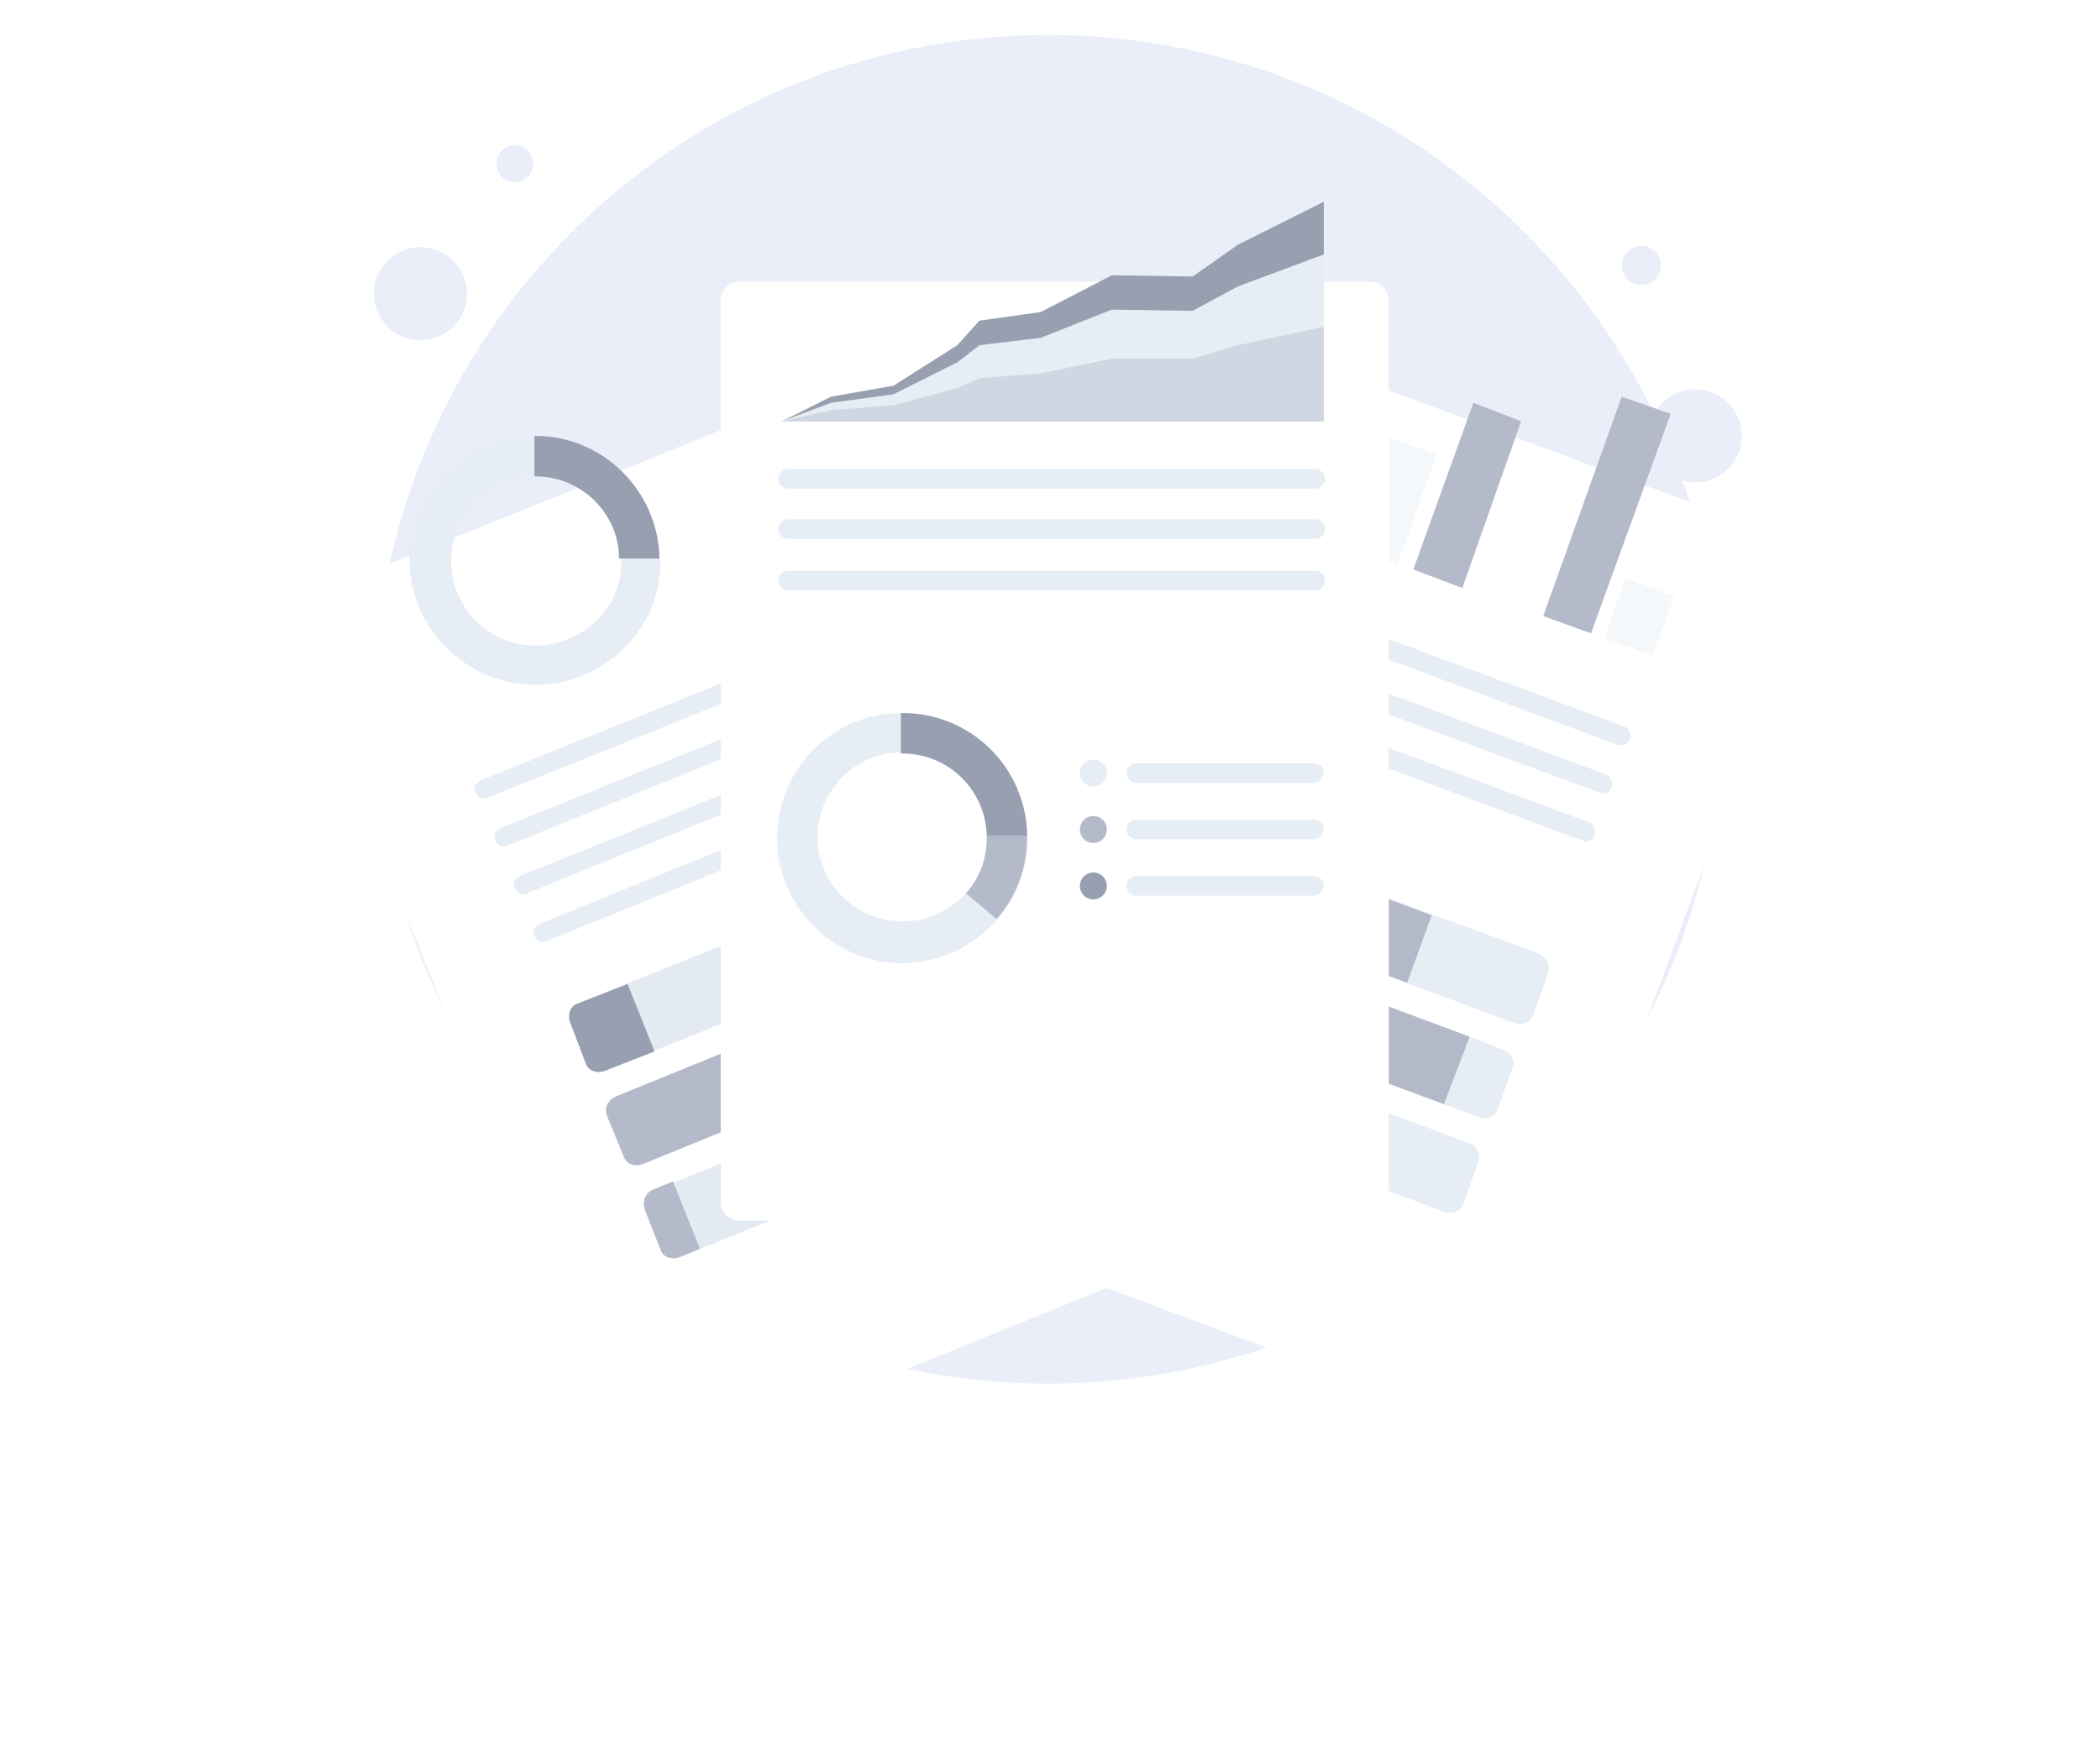 <svg width="165" height="138" viewBox="0 0 165 138" fill="none" xmlns="http://www.w3.org/2000/svg">
<path d="M33.035 26.742C35.056 26.742 36.695 25.103 36.695 23.081C36.695 21.058 35.056 19.419 33.035 19.419C31.014 19.419 29.375 21.058 29.375 23.081C29.375 25.103 31.014 26.742 33.035 26.742Z" fill="#EAEEF9"/>
<path d="M133.195 37.921C135.217 37.921 136.855 36.281 136.855 34.259C136.855 32.236 135.217 30.597 133.195 30.597C131.174 30.597 129.536 32.236 129.536 34.259C129.536 36.281 131.174 37.921 133.195 37.921Z" fill="#EAEEF9"/>
<path d="M40.451 14.312C41.249 14.312 41.896 13.664 41.896 12.866C41.896 12.068 41.249 11.421 40.451 11.421C39.653 11.421 39.006 12.068 39.006 12.866C39.006 13.664 39.653 14.312 40.451 14.312Z" fill="#EAEEF9"/>
<path d="M128.958 22.406C129.809 22.406 130.499 21.716 130.499 20.864C130.499 20.013 129.809 19.323 128.958 19.323C128.107 19.323 127.417 20.013 127.417 20.864C127.417 21.716 128.107 22.406 128.958 22.406Z" fill="#EAEEF9"/>
<path d="M82.345 108.748C111.599 108.748 135.314 85.019 135.314 55.748C135.314 26.477 111.599 2.748 82.345 2.748C53.091 2.748 29.376 26.477 29.376 55.748C29.376 85.019 53.091 108.748 82.345 108.748Z" fill="#EAEEF9"/>
<g filter="url(#filter0_d)">
<path d="M97.176 86.103L51.141 104.701C50.371 104.99 49.504 104.604 49.215 103.93L22.73 38.113C22.441 37.343 22.827 36.475 23.501 36.186L69.536 17.588C70.306 17.299 71.173 17.684 71.462 18.359L97.947 84.079C98.332 84.946 97.947 85.813 97.176 86.103Z" fill="white"/>
</g>
<path d="M76.855 47.172L38.332 62.686C37.947 62.879 37.562 62.686 37.369 62.301C37.176 61.915 37.369 61.53 37.754 61.337L76.181 45.822C76.567 45.63 76.952 45.822 77.144 46.208C77.337 46.593 77.144 46.979 76.855 47.172Z" fill="#E6EDF5"/>
<path d="M78.3 50.93L39.873 66.444C39.488 66.637 39.103 66.444 38.91 66.059C38.717 65.674 38.91 65.288 39.295 65.095L77.722 49.581C78.107 49.388 78.493 49.581 78.685 49.966C78.878 50.352 78.685 50.737 78.3 50.93Z" fill="#E6EDF5"/>
<path d="M79.841 54.592L41.414 70.202C41.029 70.395 40.644 70.202 40.451 69.817C40.258 69.431 40.451 69.046 40.836 68.853L79.263 53.339C79.648 53.146 80.034 53.339 80.226 53.724C80.419 54.013 80.226 54.495 79.841 54.592Z" fill="#E6EDF5"/>
<path d="M57.401 68.082L42.955 73.961C42.57 74.153 42.185 73.961 41.992 73.575C41.799 73.19 41.992 72.804 42.377 72.612L56.823 66.733C57.209 66.541 57.594 66.733 57.786 67.119C57.883 67.504 57.786 67.89 57.401 68.082Z" fill="#E6EDF5"/>
<path d="M84.849 64.132L86.101 67.312C86.294 67.89 86.101 68.564 85.523 68.757L47.481 84.175C46.904 84.368 46.23 84.175 46.037 83.597L44.785 80.321C44.592 79.743 44.785 79.068 45.363 78.875L83.404 63.553C83.982 63.361 84.56 63.65 84.849 64.132Z" fill="#E3EAF2"/>
<path d="M87.834 71.455L89.086 74.635C89.279 75.213 89.086 75.888 88.509 76.081L50.467 91.499C49.889 91.692 49.215 91.499 49.022 90.921L47.674 87.644C47.481 87.066 47.674 86.392 48.252 86.199L86.293 70.877C86.871 70.684 87.546 70.973 87.834 71.455Z" fill="#E3EAF2"/>
<path d="M90.724 78.779L91.976 81.959C92.168 82.537 91.976 83.212 91.398 83.404L53.356 98.822C52.778 99.015 52.104 98.822 51.912 98.244L50.66 95.064C50.467 94.486 50.66 93.811 51.237 93.619L89.279 78.297C89.857 78.008 90.531 78.297 90.724 78.779Z" fill="#E3EAF2"/>
<path d="M49.311 77.333L51.43 82.633L47.481 84.175C46.904 84.368 46.23 84.175 46.037 83.597L44.785 80.321C44.592 79.743 44.785 79.068 45.363 78.875L49.311 77.333Z" fill="#989FB0"/>
<path d="M48.348 86.199L59.905 81.477L62.024 86.777L50.467 91.499C49.889 91.692 49.215 91.499 49.023 90.921L47.674 87.644C47.482 87.162 47.77 86.488 48.348 86.199Z" fill="#B4BACA"/>
<path d="M51.237 93.522L52.875 92.848L54.993 98.148L53.356 98.822C52.778 99.015 52.104 98.822 51.912 98.244L50.66 95.064C50.467 94.486 50.66 93.811 51.237 93.522Z" fill="#B4BACA"/>
<path d="M51.815 43.895C51.719 38.595 47.385 34.259 41.992 34.259H41.896C36.502 34.259 32.169 38.691 32.169 44.088C32.265 49.484 36.695 53.821 42.088 53.821C45.074 53.821 47.674 52.471 49.504 50.448C51.045 48.713 51.912 46.497 51.912 43.992C51.815 43.992 51.815 43.992 51.815 43.895ZM42.088 50.737C38.428 50.737 35.443 47.75 35.443 44.088C35.443 40.426 38.428 37.439 42.088 37.439H42.184C45.844 37.439 48.733 40.33 48.83 43.895C48.83 43.992 48.83 43.992 48.83 44.088C48.83 45.726 48.252 47.268 47.193 48.424C45.844 49.87 44.111 50.737 42.088 50.737Z" fill="#E6EDF5"/>
<path d="M51.815 43.895H48.637C48.637 40.33 45.652 37.439 42.088 37.439H41.992V34.259H42.088C47.385 34.259 51.719 38.595 51.815 43.895Z" fill="#989FB0"/>
<g filter="url(#filter1_d)">
<path d="M115.956 101.039L69.44 83.693C68.669 83.404 68.284 82.537 68.573 81.766L93.228 15.372C93.517 14.601 94.383 14.215 95.154 14.504L141.671 31.753C142.441 32.042 142.826 32.91 142.537 33.681L117.883 100.172C117.594 100.942 116.727 101.328 115.956 101.039Z" fill="white"/>
</g>
<path opacity="0.4" d="M109.793 44.377L106.037 42.932L109.119 34.355L112.875 35.704L109.793 44.377Z" fill="#E6EDF5"/>
<path d="M114.897 46.208L111.045 44.762L115.764 31.657L119.52 33.102L114.897 46.208Z" fill="#B4BACA"/>
<path d="M125.009 49.773L121.253 48.424L127.417 31.175L131.269 32.524L125.009 49.773Z" fill="#B4BACA"/>
<path opacity="0.4" d="M129.825 51.508L126.069 50.159L127.706 45.437L131.558 46.883L129.825 51.508Z" fill="#E6EDF5"/>
<path d="M127.128 58.542L88.22 44.088C87.835 43.992 87.642 43.51 87.738 43.124C87.835 42.739 88.316 42.546 88.701 42.642L127.61 57.097C127.995 57.193 128.188 57.675 128.091 58.061C127.899 58.446 127.513 58.639 127.128 58.542Z" fill="#E6EDF5"/>
<path d="M125.684 62.301L86.775 47.846C86.39 47.75 86.197 47.268 86.294 46.883C86.39 46.497 86.871 46.304 87.257 46.401L126.165 60.855C126.55 60.952 126.743 61.433 126.647 61.819C126.55 62.204 126.069 62.493 125.684 62.301Z" fill="#E6EDF5"/>
<path d="M124.335 66.059L85.427 51.604C85.042 51.508 84.849 51.026 84.945 50.641C85.042 50.255 85.523 50.062 85.908 50.159L124.817 64.613C125.202 64.71 125.395 65.192 125.298 65.577C125.106 66.059 124.72 66.252 124.335 66.059Z" fill="#E6EDF5"/>
<path d="M98.717 60.855L84.079 55.459C83.693 55.362 83.501 54.881 83.597 54.495C83.693 54.11 84.175 53.917 84.56 54.013L99.199 59.41C99.584 59.506 99.777 59.988 99.68 60.373C99.488 60.759 99.103 60.952 98.717 60.855Z" fill="#DDDDDD"/>
<path d="M121.639 76.466L120.483 79.743C120.29 80.321 119.616 80.61 119.038 80.417L110.756 77.333L80.515 66.059C79.937 65.866 79.648 65.192 79.841 64.613L80.997 61.337C81.189 60.759 81.864 60.47 82.441 60.663L112.489 71.841L120.868 74.924C121.542 75.31 121.831 75.888 121.639 76.466Z" fill="#E6EDF5"/>
<path d="M118.846 83.886L117.69 87.162C117.497 87.741 116.823 88.03 116.245 87.837L113.452 86.777L77.819 73.575C77.241 73.382 76.952 72.708 77.144 72.13L78.3 68.853C78.493 68.275 79.167 67.986 79.745 68.179L115.475 81.477L118.172 82.537C118.749 82.73 119.038 83.308 118.846 83.886Z" fill="#E6EDF5"/>
<path d="M116.149 91.306L114.993 94.582C114.801 95.161 114.127 95.45 113.549 95.257L99.295 89.957L75.122 80.995C74.544 80.802 74.255 80.128 74.448 79.55L75.603 76.273C75.796 75.695 76.47 75.406 77.048 75.599L101.799 84.753L115.475 89.861C116.053 90.053 116.342 90.728 116.149 91.306Z" fill="#E6EDF5"/>
<path d="M77.048 75.599L101.799 84.753L99.295 89.861L75.122 80.899C74.544 80.706 74.255 80.031 74.448 79.453L75.603 76.177C75.796 75.695 76.47 75.406 77.048 75.599Z" fill="#B4B9C9"/>
<path d="M79.841 64.71L80.997 61.434C81.189 60.855 81.864 60.566 82.441 60.759L112.489 71.937L110.563 77.237L80.515 66.059C79.937 65.866 79.648 65.288 79.841 64.71Z" fill="#B4B9C9"/>
<path d="M115.475 81.477L113.452 86.777L77.819 73.575C77.241 73.382 76.952 72.708 77.144 72.13L78.3 68.853C78.493 68.275 79.167 67.986 79.745 68.179L115.475 81.477Z" fill="#B4B9C9"/>
<path d="M89.664 63.457L87.738 68.757L80.515 66.059C79.937 65.866 79.648 65.192 79.841 64.613L80.997 61.337C81.189 60.759 81.864 60.47 82.441 60.663L89.664 63.457Z" fill="#DDDDDD"/>
<path d="M79.745 68.179L86.968 70.877L85.042 76.177L77.819 73.479C77.241 73.286 76.952 72.612 77.144 72.033L78.3 68.757C78.589 68.275 79.167 67.986 79.745 68.179Z" fill="#DDDDDD"/>
<path d="M77.048 75.599L84.271 78.297L82.345 83.597L75.122 80.899C74.544 80.706 74.255 80.031 74.448 79.453L75.603 76.177C75.796 75.695 76.47 75.406 77.048 75.599Z" fill="#DDDDDD"/>
<g filter="url(#filter2_d)">
<path d="M107.674 84.946H58.075C57.305 84.946 56.631 84.272 56.631 83.501V12.577C56.631 11.806 57.305 11.132 58.075 11.132H107.674C108.444 11.132 109.119 11.806 109.119 12.577V83.404C109.215 84.272 108.541 84.946 107.674 84.946Z" fill="white"/>
</g>
<path d="M103.34 38.401H61.928C61.542 38.401 61.157 38.113 61.157 37.631C61.157 37.246 61.446 36.861 61.928 36.861H103.34C103.725 36.861 104.111 37.15 104.111 37.631C104.111 38.016 103.725 38.401 103.34 38.401Z" fill="#E6EDF5"/>
<path d="M103.34 42.352H61.928C61.542 42.352 61.157 42.063 61.157 41.582C61.157 41.197 61.446 40.812 61.928 40.812H103.34C103.725 40.812 104.111 41.1 104.111 41.582C104.111 42.063 103.725 42.352 103.34 42.352Z" fill="#E6EDF5"/>
<path d="M103.34 46.4H61.928C61.542 46.4 61.157 46.111 61.157 45.629C61.157 45.244 61.446 44.859 61.928 44.859H103.34C103.725 44.859 104.111 45.148 104.111 45.629C104.111 46.111 103.725 46.4 103.34 46.4Z" fill="#E6EDF5"/>
<path d="M103.244 61.529H89.279C88.894 61.529 88.508 61.24 88.508 60.758C88.508 60.373 88.797 59.988 89.279 59.988H103.244C103.629 59.988 104.014 60.277 104.014 60.758C103.918 61.144 103.629 61.529 103.244 61.529Z" fill="#E6EDF5"/>
<path d="M80.708 65.674C80.611 60.373 76.277 56.037 70.884 56.037H70.788C65.395 56.037 61.061 60.47 61.061 65.866C61.061 71.263 65.491 75.695 70.884 75.695C73.87 75.695 76.47 74.346 78.3 72.323C79.841 70.588 80.708 68.372 80.708 65.866C80.708 65.77 80.708 65.674 80.708 65.674ZM70.884 72.419C67.225 72.419 64.239 69.432 64.239 65.77C64.239 62.108 67.225 59.121 70.884 59.121H70.981C74.64 59.121 77.529 62.012 77.626 65.577C77.626 65.674 77.626 65.674 77.626 65.77C77.626 67.408 77.048 68.95 75.989 70.106C74.64 71.552 72.907 72.419 70.884 72.419Z" fill="#E6EDF5"/>
<path d="M80.708 65.674H77.53C77.433 62.108 74.544 59.217 70.884 59.217H70.788V56.037H70.884C76.278 56.037 80.612 60.277 80.708 65.674Z" fill="#989FB0"/>
<path d="M80.708 65.77C80.708 68.275 79.841 70.492 78.3 72.226L75.892 70.202C76.952 69.046 77.53 67.504 77.53 65.866C77.53 65.77 77.53 65.77 77.53 65.673H80.708V65.77Z" fill="#B4BACA"/>
<path d="M85.908 61.819C86.493 61.819 86.968 61.344 86.968 60.759C86.968 60.173 86.493 59.699 85.908 59.699C85.323 59.699 84.849 60.173 84.849 60.759C84.849 61.344 85.323 61.819 85.908 61.819Z" fill="#E6EDF5"/>
<path d="M103.244 65.962H89.279C88.894 65.962 88.508 65.673 88.508 65.191C88.508 64.806 88.797 64.421 89.279 64.421H103.244C103.629 64.421 104.014 64.71 104.014 65.191C103.918 65.576 103.629 65.962 103.244 65.962Z" fill="#E6EDF5"/>
<path d="M85.908 66.252C86.493 66.252 86.968 65.777 86.968 65.192C86.968 64.606 86.493 64.132 85.908 64.132C85.323 64.132 84.849 64.606 84.849 65.192C84.849 65.777 85.323 66.252 85.908 66.252Z" fill="#B4BACA"/>
<path d="M103.244 70.394H89.279C88.894 70.394 88.508 70.105 88.508 69.624C88.508 69.239 88.797 68.853 89.279 68.853H103.244C103.629 68.853 104.014 69.142 104.014 69.624C103.918 70.009 103.629 70.394 103.244 70.394Z" fill="#E6EDF5"/>
<path d="M85.908 70.684C86.493 70.684 86.968 70.21 86.968 69.624C86.968 69.039 86.493 68.564 85.908 68.564C85.323 68.564 84.849 69.039 84.849 69.624C84.849 70.21 85.323 70.684 85.908 70.684Z" fill="#989FB0"/>
<path d="M61.446 33.102H104.014V15.853L97.273 19.226L93.709 21.732L87.353 21.635L81.767 24.526L76.952 25.201L75.218 27.128L70.21 30.308L65.298 31.175L61.446 33.102Z" fill="#989FB0"/>
<path d="M61.446 33.102H104.014V19.997L97.273 22.503L93.709 24.43L87.353 24.333L81.767 26.55L76.952 27.128L75.218 28.477L70.21 30.983L65.298 31.657L61.446 33.102Z" fill="#E6EDF5"/>
<path d="M61.446 33.102H104.014V25.683L97.273 27.128L93.709 28.188H87.353L81.767 29.344L76.952 29.73L75.218 30.501L70.21 31.85L65.298 32.235L61.446 33.102Z" fill="#CED7E2"/>
<defs>
<filter id="filter0_d" x="0.633" y="6.491" width="119.465" height="131.307" filterUnits="userSpaceOnUse" color-interpolation-filters="sRGB">
<feFlood flood-opacity="0" result="BackgroundImageFix"/>
<feColorMatrix in="SourceAlpha" type="matrix" values="0 0 0 0 0 0 0 0 0 0 0 0 0 0 0 0 0 0 127 0"/>
<feOffset dy="11"/>
<feGaussianBlur stdDeviation="11"/>
<feColorMatrix type="matrix" values="0 0 0 0 0.398 0 0 0 0 0.477 0 0 0 0 0.575 0 0 0 0.18 0"/>
<feBlend mode="normal" in2="BackgroundImageFix" result="effect1_dropShadow"/>
<feBlend mode="normal" in="SourceGraphic" in2="effect1_dropShadow" result="shape"/>
</filter>
<filter id="filter1_d" x="46.477" y="3.408" width="118.156" height="130.727" filterUnits="userSpaceOnUse" color-interpolation-filters="sRGB">
<feFlood flood-opacity="0" result="BackgroundImageFix"/>
<feColorMatrix in="SourceAlpha" type="matrix" values="0 0 0 0 0 0 0 0 0 0 0 0 0 0 0 0 0 0 127 0"/>
<feOffset dy="11"/>
<feGaussianBlur stdDeviation="11"/>
<feColorMatrix type="matrix" values="0 0 0 0 0.398 0 0 0 0 0.477 0 0 0 0 0.575 0 0 0 0.18 0"/>
<feBlend mode="normal" in2="BackgroundImageFix" result="effect1_dropShadow"/>
<feBlend mode="normal" in="SourceGraphic" in2="effect1_dropShadow" result="shape"/>
</filter>
<filter id="filter2_d" x="34.631" y="0.132" width="96.497" height="117.815" filterUnits="userSpaceOnUse" color-interpolation-filters="sRGB">
<feFlood flood-opacity="0" result="BackgroundImageFix"/>
<feColorMatrix in="SourceAlpha" type="matrix" values="0 0 0 0 0 0 0 0 0 0 0 0 0 0 0 0 0 0 127 0"/>
<feOffset dy="11"/>
<feGaussianBlur stdDeviation="11"/>
<feColorMatrix type="matrix" values="0 0 0 0 0.398 0 0 0 0 0.477 0 0 0 0 0.575 0 0 0 0.18 0"/>
<feBlend mode="normal" in2="BackgroundImageFix" result="effect1_dropShadow"/>
<feBlend mode="normal" in="SourceGraphic" in2="effect1_dropShadow" result="shape"/>
</filter>
</defs>
</svg>
